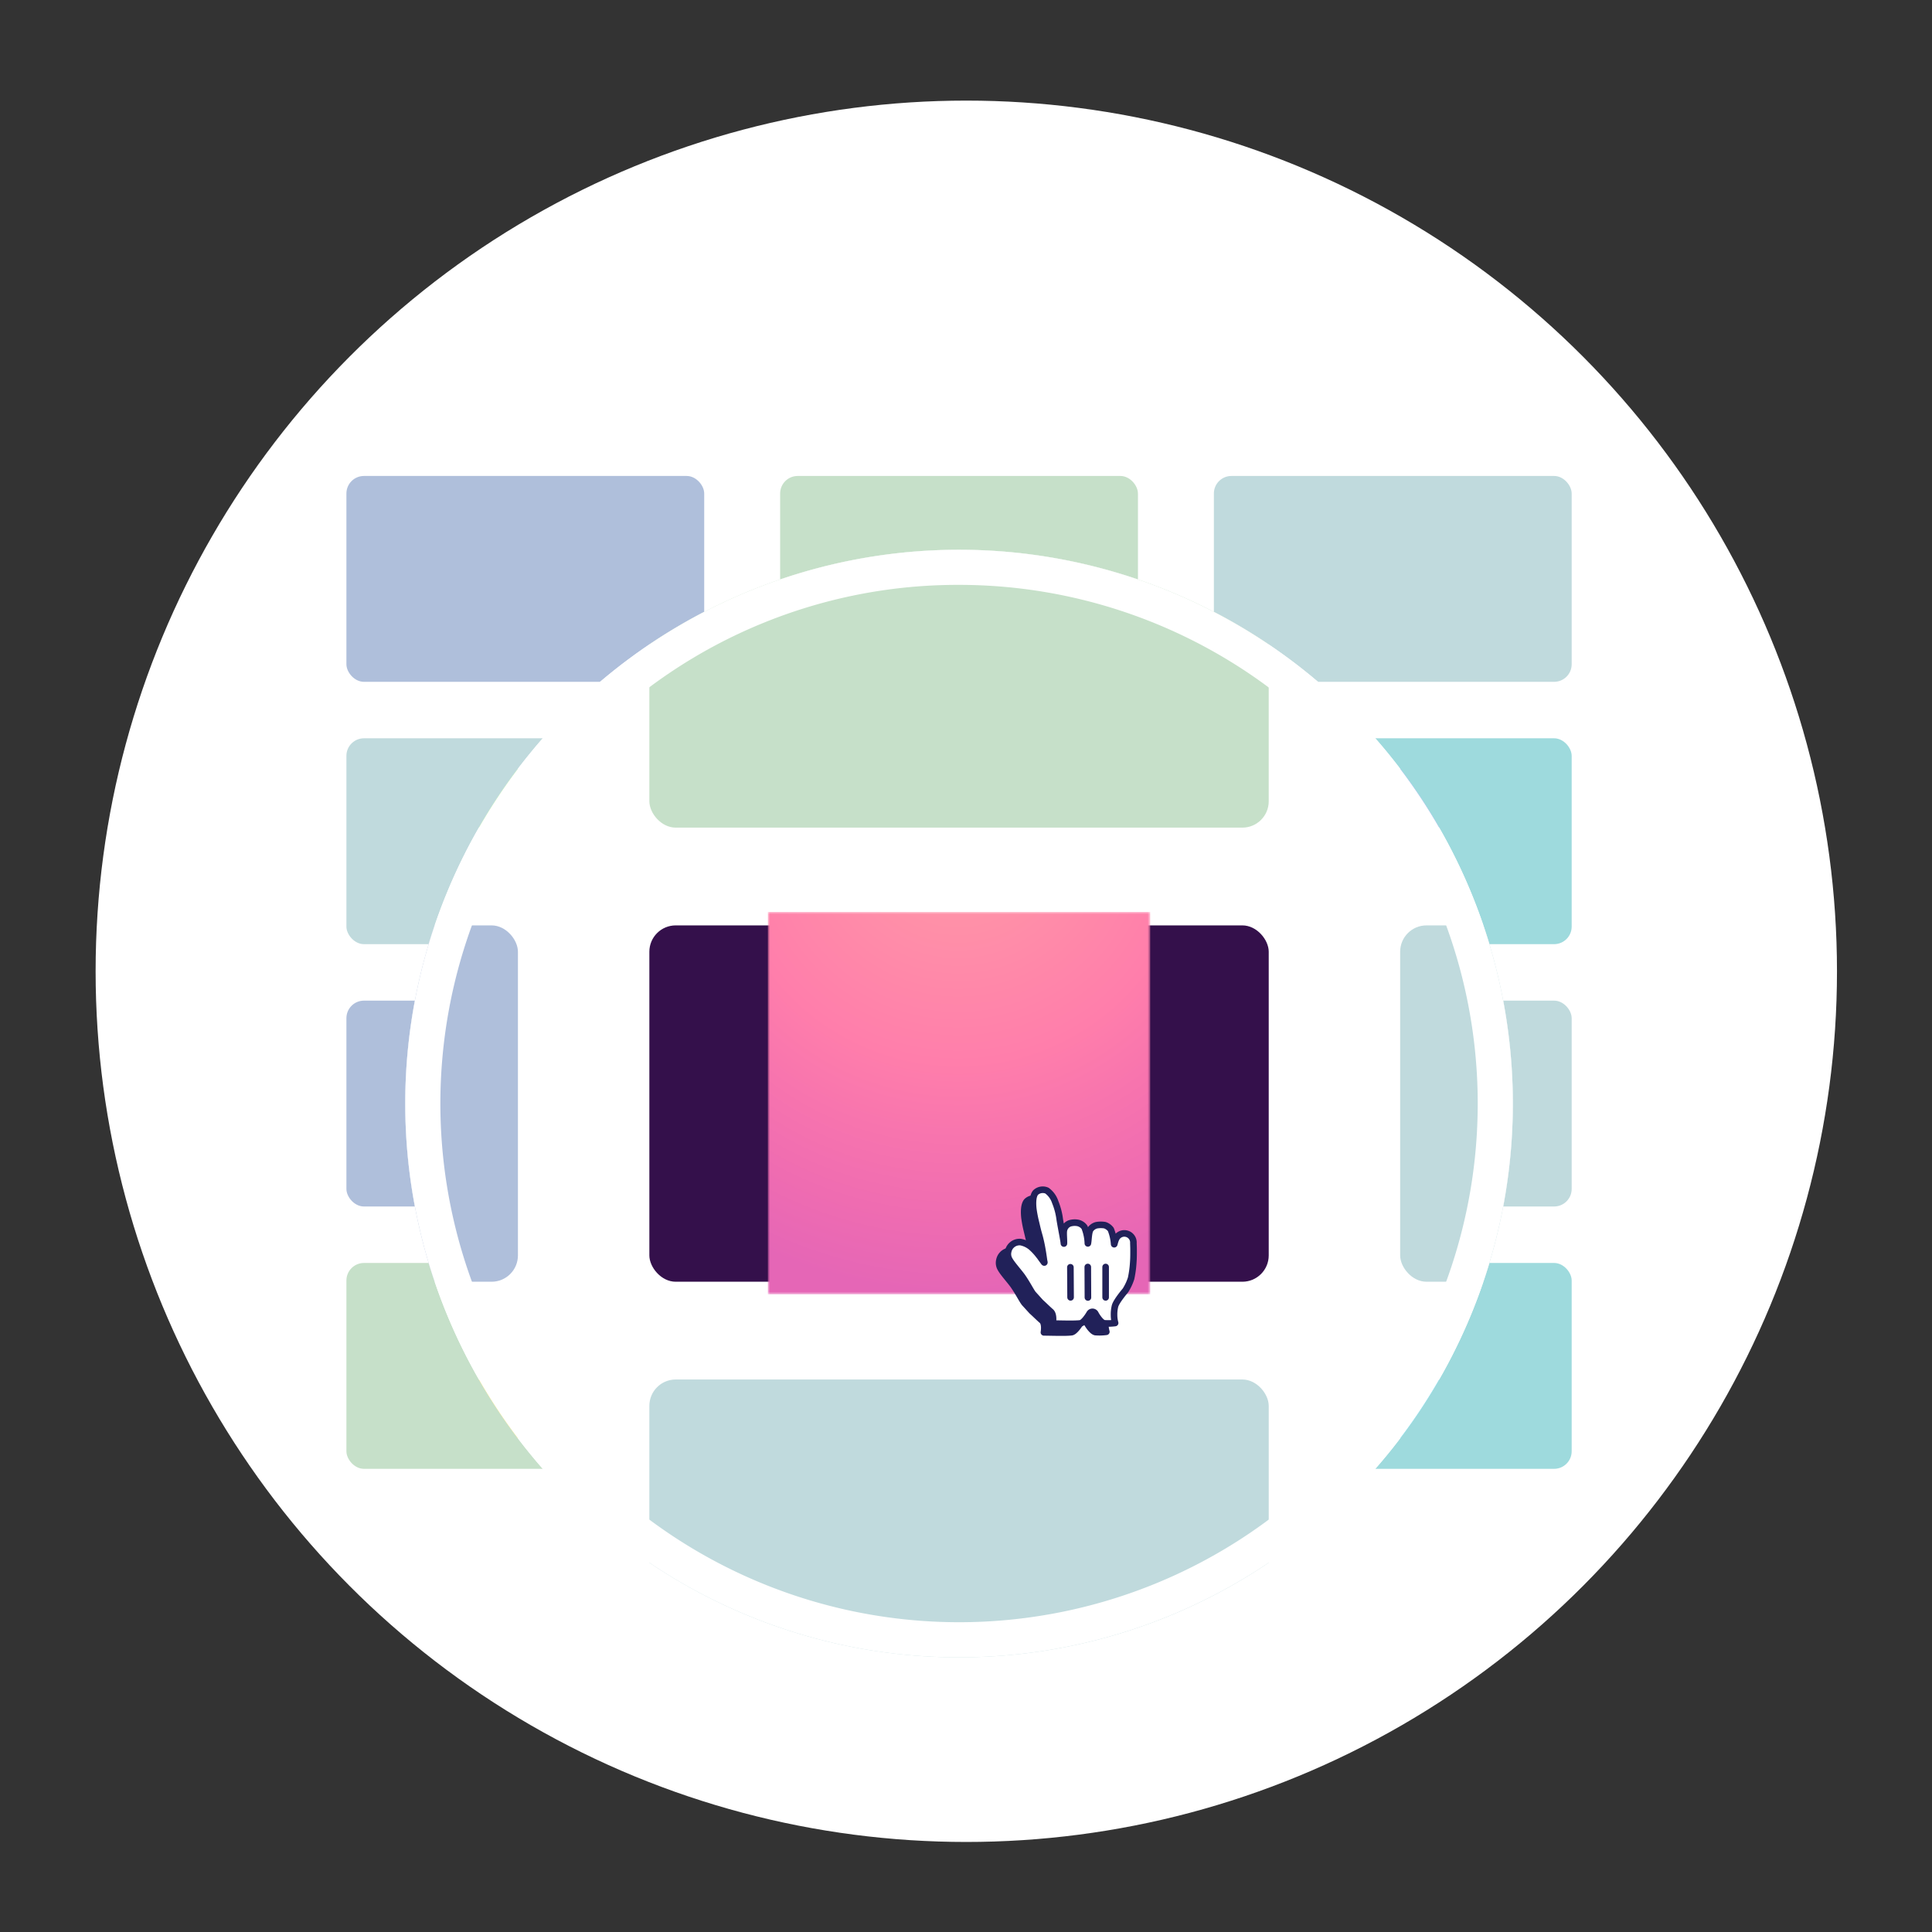 <svg xmlns="http://www.w3.org/2000/svg" xmlns:xlink="http://www.w3.org/1999/xlink" viewBox="0 0 440 440"><rect x="0" y="0" width="440" height="440" fill="#333333" stroke="none"/><defs><clipPath id="a"><circle cx="218.416" cy="251.329" r="126.126" fill="none"/></clipPath><mask id="b" x="174.87" y="207.685" width="87.091" height="87.091" maskUnits="userSpaceOnUse"><rect x="174.87" y="207.685" width="87.091" height="87.091"/><rect x="190.314" y="223.129" width="56.204" height="56.204" fill="#fff"/><path d="M225.338,234.988l-.372-.372h0l-.372-.372a.239.239,0,0,0-.338.339l.2.2-1.977,1.976a.843.843,0,0,0-.405-.1h-.012a.844.844,0,0,0-1.442-.61l-.154.154v-.218a69.116,69.116,0,0,1-2.057-.845.843.843,0,0,1-1.212,0,.846.846,0,0,0-.845.845v.217l-.154-.153a.846.846,0,0,0-1.443.6v.013h-.012a.834.834,0,0,0-.422.114l-1.989-1.989.2-.2a.239.239,0,1,0-.338-.338l-.359.358-.015.013-.012.014-.358.359a.239.239,0,1,0,.338.338l.2-.2,2,2a.836.836,0,0,0-.093.386v.013a.844.844,0,0,0-.61,1.442l.154.153h-.217a62.768,62.768,0,0,1-.846,2.058.841.841,0,0,1,0,1.212.845.845,0,0,0,.846.844h.217l-.154.154a.846.846,0,0,0,.6,1.443h.013a.831.831,0,0,0,.1.417l-2.18,2.18a.239.239,0,0,0,.338.338l2.18-2.18a.837.837,0,0,0,.4.1h.013a.844.844,0,0,0,.844.858h0a.836.836,0,0,0,.6-.248l.154-.153v.217a69.116,69.116,0,0,1,2.057.845.843.843,0,0,1,1.212,0,.846.846,0,0,0,.845-.845v-.217l.154.153a.846.846,0,0,0,1.443-.6v-.013h.013a.848.848,0,0,0,.385-.093l2.17,2.17a.242.242,0,0,0,.169.07.24.24,0,0,0,.169-.409l-2.162-2.162a.833.833,0,0,0,.114-.421v-.013h.013a.845.845,0,0,0,.6-1.442l-.154-.154h.218a69.116,69.116,0,0,1,.845-2.057.843.843,0,0,1,0-1.212.846.846,0,0,0-.845-.845h-.218l.154-.154a.846.846,0,0,0-.6-1.443h-.012a.848.848,0,0,0-.1-.416l1.977-1.977.2.2a.239.239,0,0,0,.338,0A.239.239,0,0,0,225.338,234.988Zm-5.714.632a.367.367,0,0,1,.367.366v.7l-.734.734v-1.43A.367.367,0,0,1,219.624,235.62Zm-1.212,0a.367.367,0,0,1,.367.366v1.908l-.734.734v-2.642A.367.367,0,0,1,218.412,235.62Zm-1.579.366a.367.367,0,0,1,.734,0v3.12l-.734.734Zm-1.6.662a.367.367,0,0,1,.626-.26l.492.492v1.038l-1.011-1.011A.364.364,0,0,1,215.237,236.648Zm-.857.857a.367.367,0,0,1,.626-.26l1.307,1.308a.259.259,0,0,0,.042.032v.528h-.519l-1.349-1.349A.364.364,0,0,1,214.38,237.505Zm-.75,1.116a.367.367,0,0,1,.519-.519l1.011,1.011h-1.038Zm-.769,1.337a.368.368,0,0,1,.367-.367h3.127v.727l-.007.007h-3.12A.368.368,0,0,1,212.861,239.958Zm0,1.212a.368.368,0,0,1,.367-.367h2.642l-.734.734h-1.908A.368.368,0,0,1,212.861,241.17Zm.367,1.579a.367.367,0,0,1,0-.734h1.43l-.734.734Zm.662,1.6a.367.367,0,0,1-.26-.626l3.133-3.133h0l4.2-4.2a.367.367,0,1,1,.519.519l-7.331,7.331A.364.364,0,0,1,213.89,244.345Zm3.31,2.376a.368.368,0,0,1-.367-.367v-.7l.734-.734v1.43A.368.368,0,0,1,217.2,246.721Zm1.212,0a.368.368,0,0,1-.367-.367v-1.908l.734-.733v2.641A.368.368,0,0,1,218.412,246.721Zm1.579-.367a.367.367,0,1,1-.734,0v-3.12l.734-.734Zm1.489-.4a.366.366,0,0,1-.519,0l-.465-.466-.027.027v-1.091l.5.5h0l.511.511,0,0a.368.368,0,0,1,0,.516Zm.965-1.117a.368.368,0,0,1-.627.26l0,0-.508-.508h0l-.838-.838v-.519h.519l1.349,1.349A.368.368,0,0,1,222.445,244.835Zm.749-1.116a.367.367,0,1,1-.519.519l-.255-.256-.256-.255h0l-.5-.5H222.7Zm.768-1.337a.367.367,0,0,1-.366.367h-3.127v-.727l.007-.007h3.12A.367.367,0,0,1,223.962,242.382Zm0-1.212a.367.367,0,0,1-.366.367h-2.642l.734-.734H223.6A.367.367,0,0,1,223.962,241.17Zm-.366-1.579a.367.367,0,0,1,0,.734h-1.43l.734-.734Zm-.662-1.6a.367.367,0,0,1,.26.626l-4.345,4.345h0l-2.986,2.986a.369.369,0,0,1-.26.108.368.368,0,0,1-.259-.627l7.331-7.331A.365.365,0,0,1,222.934,238Zm-.6-.231-7.331,7.331a.367.367,0,0,1-.519-.519h0l7.331-7.331a.367.367,0,0,1,.519.519Z"/><path d="M205.892,255.5l.733-3.127a2.464,2.464,0,0,1-.77-.266h0v-.348h2.311v.348a1.7,1.7,0,0,1-.33.165,2.542,2.542,0,0,1-.34.1h0l-1.622,5.8-.954.11-1.421-4.438-1.384,4.328-.963.11-1.788-5.914a1.767,1.767,0,0,1-.357-.1,2.185,2.185,0,0,1-.312-.161h0v-.348h2.97v.348a2.545,2.545,0,0,1-.353.152,3.493,3.493,0,0,1-.408.114h0l.853,3.237.193,1.191h.018l.321-1.237,1.219-3.805h.541l1.3,3.759.312,1.192h.018Zm3.731-.532h0a4.206,4.206,0,0,1,.2-1.325,2.973,2.973,0,0,1,.6-1.054,2.7,2.7,0,0,1,.972-.693,3.348,3.348,0,0,1,1.329-.247h0a3.35,3.35,0,0,1,1.33.247,2.653,2.653,0,0,1,.967.693,2.994,2.994,0,0,1,.591,1.054,4.178,4.178,0,0,1,.2,1.325h0a4.182,4.182,0,0,1-.2,1.325,3.012,3.012,0,0,1-.591,1.054,2.662,2.662,0,0,1-.967.692,3.349,3.349,0,0,1-1.33.248h0a3.348,3.348,0,0,1-1.329-.248,2.707,2.707,0,0,1-.972-.692,2.99,2.99,0,0,1-.6-1.054A4.211,4.211,0,0,1,209.623,254.97Zm1.559,0h0a6.033,6.033,0,0,0,.092,1.086,2.863,2.863,0,0,0,.289.862,1.568,1.568,0,0,0,.5.568,1.29,1.29,0,0,0,.738.207h0a1.079,1.079,0,0,0,.669-.207,1.5,1.5,0,0,0,.449-.568,3.022,3.022,0,0,0,.252-.862,7.054,7.054,0,0,0,.078-1.086h0a6.351,6.351,0,0,0-.087-1.087,2.961,2.961,0,0,0-.275-.862,1.5,1.5,0,0,0-.5-.568,1.306,1.306,0,0,0-.747-.206h0a1.168,1.168,0,0,0-.706.206,1.447,1.447,0,0,0-.454.568,3.008,3.008,0,0,0-.238.862A7.973,7.973,0,0,0,211.182,254.97Zm6.455,0h0a4.206,4.206,0,0,1,.2-1.325,2.973,2.973,0,0,1,.6-1.054,2.7,2.7,0,0,1,.972-.693,3.348,3.348,0,0,1,1.329-.247h0a3.35,3.35,0,0,1,1.33.247,2.653,2.653,0,0,1,.967.693,2.994,2.994,0,0,1,.591,1.054,4.178,4.178,0,0,1,.2,1.325h0a4.182,4.182,0,0,1-.2,1.325,3.012,3.012,0,0,1-.591,1.054,2.662,2.662,0,0,1-.967.692,3.349,3.349,0,0,1-1.33.248h0a3.348,3.348,0,0,1-1.329-.248,2.707,2.707,0,0,1-.972-.692,2.99,2.99,0,0,1-.6-1.054A4.211,4.211,0,0,1,217.637,254.97Zm1.558,0h0a6.033,6.033,0,0,0,.092,1.086,2.863,2.863,0,0,0,.289.862,1.568,1.568,0,0,0,.5.568,1.29,1.29,0,0,0,.738.207h0a1.079,1.079,0,0,0,.669-.207,1.5,1.5,0,0,0,.449-.568,3.054,3.054,0,0,0,.253-.862,7.054,7.054,0,0,0,.078-1.086h0a6.351,6.351,0,0,0-.087-1.087,2.991,2.991,0,0,0-.276-.862,1.5,1.5,0,0,0-.5-.568,1.3,1.3,0,0,0-.747-.206h0a1.168,1.168,0,0,0-.706.206,1.447,1.447,0,0,0-.454.568,3.008,3.008,0,0,0-.238.862A7.973,7.973,0,0,0,219.2,254.97Zm6.28-2.861v-.348h3.008v.348a2.391,2.391,0,0,1-.427.17,2.826,2.826,0,0,1-.453.1h0v5.208h1.769l.614-1.641h.376q.037.21.069.5t.05.6q.019.31.028.614c.006.2.006.379,0,.532h-5.034v-.349a2.991,2.991,0,0,1,.4-.174,2.311,2.311,0,0,1,.353-.092h0v-5.189a1.981,1.981,0,0,1-.752-.266Zm10.416,0v-.348h2.246v.348a3.226,3.226,0,0,1-.307.161,1.3,1.3,0,0,1-.344.1h0l-1.779,3.117v2.072a1.217,1.217,0,0,1,.362.1,3.08,3.08,0,0,1,.335.169h0v.349H233.58v-.349a3.1,3.1,0,0,1,.349-.156,2.215,2.215,0,0,1,.4-.11h0V255.5l-1.852-3.127a2.038,2.038,0,0,1-.4-.11,3.363,3.363,0,0,1-.344-.156h0v-.348h3.008v.348q-.129.073-.294.147a1.861,1.861,0,0,1-.385.119h0l1.311,2.457,1.247-2.457a2.726,2.726,0,0,1-.4-.119,2.8,2.8,0,0,1-.33-.147Zm-31.877,10.2.542-2.311a1.8,1.8,0,0,1-.569-.2h0v-.258h1.707v.258a1.294,1.294,0,0,1-.244.122,2.052,2.052,0,0,1-.25.074h0l-1.2,4.289-.7.082-1.051-3.28-1.023,3.2-.711.082L199.189,260a1.33,1.33,0,0,1-.264-.078,1.606,1.606,0,0,1-.23-.118h0v-.258h2.195v.258a1.877,1.877,0,0,1-.261.112,2.424,2.424,0,0,1-.3.084h0l.63,2.392.142.881h.014l.237-.915.9-2.812h.4l.962,2.778.23.881h.014Zm2.758-.393h0a3.082,3.082,0,0,1,.149-.979,2.191,2.191,0,0,1,.44-.779,1.988,1.988,0,0,1,.718-.512,2.476,2.476,0,0,1,.983-.183h0a2.471,2.471,0,0,1,.982.183,1.951,1.951,0,0,1,.715.512,2.215,2.215,0,0,1,.437.779,3.082,3.082,0,0,1,.149.979h0a3.082,3.082,0,0,1-.149.979,2.224,2.224,0,0,1-.437.779,1.963,1.963,0,0,1-.715.512,2.471,2.471,0,0,1-.982.183h0a2.476,2.476,0,0,1-.983-.183,2,2,0,0,1-.718-.512,2.2,2.2,0,0,1-.44-.779A3.082,3.082,0,0,1,206.772,261.914Zm1.152,0h0a4.473,4.473,0,0,0,.067.8,2.139,2.139,0,0,0,.214.637,1.172,1.172,0,0,0,.372.42.956.956,0,0,0,.546.152h0a.8.8,0,0,0,.494-.152,1.123,1.123,0,0,0,.333-.42,2.336,2.336,0,0,0,.186-.637,5.276,5.276,0,0,0,.057-.8h0a4.676,4.676,0,0,0-.064-.8,2.219,2.219,0,0,0-.2-.637,1.121,1.121,0,0,0-.366-.42.965.965,0,0,0-.552-.153h0a.863.863,0,0,0-.522.153,1.073,1.073,0,0,0-.336.42,2.232,2.232,0,0,0-.176.637A5.893,5.893,0,0,0,207.924,261.914Zm7.826-2.114v-.258h1.68v.258a1.637,1.637,0,0,1-.285.179,1.845,1.845,0,0,1-.291.119h0v4.269h-.576l-2.392-3.456-.271-.522h-.02l.061.542v2.826a1.7,1.7,0,0,1,.3.112,1.89,1.89,0,0,1,.282.159h0v.257h-1.674v-.257a2.328,2.328,0,0,1,.268-.153,2.112,2.112,0,0,1,.3-.118h0v-3.7c-.09-.036-.181-.077-.271-.122a1.986,1.986,0,0,1-.244-.142h0v-.251h1.464l1.944,2.819.312.583h.027l-.034-.583V260.1a2.28,2.28,0,0,1-.315-.132,1.722,1.722,0,0,1-.267-.166Zm3.509,4.485h-.745v-.257a1.537,1.537,0,0,1,.258-.119,1.859,1.859,0,0,1,.3-.078h0V260a2.44,2.44,0,0,1-.3-.084,1.556,1.556,0,0,1-.254-.112h0v-.258h.786q.115,0,.285-.006l.352-.017.356-.021c.115-.007.213-.01.294-.01h0a3.3,3.3,0,0,1,1.054.156,2.131,2.131,0,0,1,.786.454,1.965,1.965,0,0,1,.5.739,2.769,2.769,0,0,1,.173,1.016h0a3.066,3.066,0,0,1-.163,1.023,2.063,2.063,0,0,1-.488.786,2.2,2.2,0,0,1-.823.5,3.44,3.44,0,0,1-1.169.179h0c-.059,0-.138,0-.237-.01l-.319-.02-.338-.02c-.113-.007-.213-.011-.3-.011Zm1.24-4.356h0c-.081,0-.162,0-.244.006s-.151.012-.21.021h0v3.923a.62.62,0,0,0,.095.01l.139.007.139.007.1,0h0a1.28,1.28,0,0,0,.667-.163,1.335,1.335,0,0,0,.451-.44,2,2,0,0,0,.257-.651,3.715,3.715,0,0,0,.082-.792h0a3.037,3.037,0,0,0-.085-.719,2.009,2.009,0,0,0-.261-.616,1.278,1.278,0,0,0-1.132-.6Zm3.815-.387h3.564q-.013.306-.047.63c-.023.217-.052.421-.088.61h-.278l-.312-.8h-1.267v1.66h.827l.3-.522h.217c.022.221.034.468.034.739s-.012.524-.034.759h-.217l-.3-.536h-.827v1.762h1.322l.359-.861h.277c.018.086.037.183.055.292s.032.22.044.335.02.232.027.349.01.226.01.325h-3.666v-.257a2.235,2.235,0,0,1,.258-.115,1.7,1.7,0,0,1,.3-.082h0V260a2.36,2.36,0,0,1-.288-.078,1.42,1.42,0,0,1-.268-.118h0Zm6.478,2.69v1.6a1.418,1.418,0,0,1,.278.089l.237.108h0v.257H229.22v-.257a1.667,1.667,0,0,1,.284-.125,2.484,2.484,0,0,1,.272-.072h0V260a2.025,2.025,0,0,1-.556-.2h0v-.258h.718c.09,0,.193,0,.308-.006l.363-.017L231,259.5c.131-.007.258-.01.38-.01h0a2.617,2.617,0,0,1,.687.085,1.584,1.584,0,0,1,.543.254,1.172,1.172,0,0,1,.352.423,1.334,1.334,0,0,1,.125.593h0a1.285,1.285,0,0,1-.237.8,1.425,1.425,0,0,1-.65.467h0q.27.427.575.871t.644.857h0l.325.217v.23h-1.131l-.292-.223a4.35,4.35,0,0,1-.552-.864c-.16-.328-.3-.649-.423-.966h-.549Zm.339-2.3h0a1.164,1.164,0,0,0-.339.04h0v1.891h.4a.8.8,0,0,0,.589-.248,1,1,0,0,0,.244-.735h0a1.2,1.2,0,0,0-.068-.43.774.774,0,0,0-.189-.3.755.755,0,0,0-.285-.169A1.11,1.11,0,0,0,231.131,259.929Zm4.275,2.8.278,1a.757.757,0,0,0,.21.139.842.842,0,0,0,.359.064h0a.974.974,0,0,0,.62-.193.645.645,0,0,0,.248-.539h0a.591.591,0,0,0-.16-.42,1.765,1.765,0,0,0-.4-.311q-.243-.143-.522-.281a3.157,3.157,0,0,1-.521-.329,1.666,1.666,0,0,1-.4-.451,1.212,1.212,0,0,1-.16-.647h0a1.28,1.28,0,0,1,.122-.576,1.125,1.125,0,0,1,.336-.4,1.468,1.468,0,0,1,.5-.237,2.44,2.44,0,0,1,.631-.078h0a4.751,4.751,0,0,1,.769.058,2.729,2.729,0,0,1,.64.179h0c0,.091-.012.194-.024.312s-.026.234-.044.349-.037.223-.057.325-.04.186-.058.254h-.278l-.311-.928a1.1,1.1,0,0,0-.241-.075,1.617,1.617,0,0,0-.329-.034h0a.771.771,0,0,0-.481.15.509.509,0,0,0-.2.433h0a.629.629,0,0,0,.162.437,1.85,1.85,0,0,0,.407.329q.245.149.532.3a3.3,3.3,0,0,1,.532.335,1.765,1.765,0,0,1,.406.444,1.134,1.134,0,0,1,.163.627h0A1.27,1.27,0,0,1,237.68,264a2.1,2.1,0,0,1-1.345.37h0a3.708,3.708,0,0,1-.854-.1,3.327,3.327,0,0,1-.349-.1.764.764,0,0,1-.227-.115h0a3.067,3.067,0,0,1,.034-.335c.018-.12.037-.24.057-.359s.042-.234.065-.342.045-.2.067-.285h.278Z"/><path d="M206.354,266.633a.027.027,0,0,1,.023.009.021.021,0,0,1,0,.023h0l-.483,1.672a.04.04,0,0,1-.045.03h-.114c-.028,0-.045-.009-.05-.028h0l-.4-1.4c0-.008,0-.012,0-.012s0,0-.006.012h0l-.4,1.4a.042.042,0,0,1-.045.03h-.117c-.028,0-.044-.009-.049-.028h0l-.474-1.671,0,0,0,0h0c0-.017.009-.025.028-.025h.112a.043.043,0,0,1,.023,0,.039.039,0,0,1,.012.019h0l.4,1.44c.005.016.009.024.014.024h0s.009-.009.014-.026h0l.409-1.44a.041.041,0,0,1,.038-.021h.1a.028.028,0,0,1,.035.023h0l.4,1.442c0,.015.009.022.014.022h0s.009-.007.014-.022h0l.409-1.444c0-.014.015-.021.035-.021h.094Zm.414,1.734a.019.019,0,0,1-.018-.008.027.027,0,0,1,0-.024h0l.61-1.672a.054.054,0,0,1,.016-.023.042.042,0,0,1,.026-.007h.14c.027,0,.043.01.049.03h0l.6,1.672a.036.036,0,0,1,0,.011h0a.019.019,0,0,1-.021.021h-.122a.033.033,0,0,1-.035-.021h0l-.173-.481a.024.024,0,0,0-.025-.019h-.711a.026.026,0,0,0-.026.019h0l-.178.484q0,.018-.03.018h-.107Zm.388-.664h.612c.016,0,.021-.008.016-.025h0l-.3-.83c0-.014-.01-.021-.016-.021h0c-.007,0-.013.007-.019.023h0l-.306.83,0,.014h0c0,.006.006.009.019.009Zm2.732.625,0,.011h0a.032.032,0,0,1-.007.02.022.022,0,0,1-.019.008h-.128a.035.035,0,0,1-.033-.025h0l-.316-.756a.031.031,0,0,0-.016-.019.082.082,0,0,0-.035-.006H208.9c-.019,0-.028.008-.028.025h0v.749a.026.026,0,0,1-.031.032h-.114c-.02,0-.031-.009-.031-.028h0v-1.678a.029.029,0,0,1,.006-.022.028.028,0,0,1,.02-.006h.631a.659.659,0,0,1,.415.113.39.39,0,0,1,.146.329h0a.426.426,0,0,1-.1.3.528.528,0,0,1-.245.152h0c-.01,0-.013.008-.01.021h0Zm-.612-.9a.586.586,0,0,0,.34-.079.289.289,0,0,0,.111-.253h0c0-.216-.128-.325-.386-.325H208.9q-.03,0-.03.021h0v.61c0,.018.007.026.021.026h.388Zm1.195.942a.026.026,0,0,1-.029-.03h0v-1.676a.029.029,0,0,1,.006-.022.028.028,0,0,1,.02-.006h.157a.049.049,0,0,1,.024,0,.034.034,0,0,1,.013.019h0l.561,1.431c.008.015.014.023.019.023h0c.005,0,.011-.008.019-.023h0l.566-1.429a.028.028,0,0,1,.03-.025h.168c.016,0,.024.009.024.028h0v1.676a.027.027,0,0,1-.031.03H211.9a.03.03,0,0,1-.022-.006.029.029,0,0,1-.006-.022h0V266.96c0-.006,0-.009,0-.008a.009.009,0,0,0-.007.008h0l-.543,1.379a.037.037,0,0,1-.04.028h-.093a.057.057,0,0,1-.029-.006.042.042,0,0,1-.018-.019h0l-.531-1.368c0-.008,0-.012-.007-.012s0,0,0,.012h0v1.368a.024.024,0,0,1-.006.019.03.03,0,0,1-.022.006h-.1Zm2.23-1.734h.126a.024.024,0,0,1,.019.006.037.037,0,0,1,0,.022h0v1.671c0,.014,0,.024-.007.028s-.014.007-.028.007h-.107a.041.041,0,0,1-.026-.006s-.007-.011-.007-.022h0v-1.678a.029.029,0,0,1,.006-.022.027.027,0,0,1,.02-.006Zm1.926,0h.108a.022.022,0,0,1,.018.006.029.029,0,0,1,.005.019h0v1.684c0,.017-.009.025-.026.025h-.093a.038.038,0,0,1-.035-.016h0l-.942-1.379c-.008-.011-.015-.016-.02-.014s-.008.007-.008.016h0v1.368c0,.017-.01.025-.028.025h-.1a.03.03,0,0,1-.022-.006.029.029,0,0,1-.006-.022h0v-1.678a.029.029,0,0,1,.006-.022.027.027,0,0,1,.02-.006h.1a.07.07,0,0,1,.024,0,.044.044,0,0,1,.018.018h0l.926,1.36a.026.026,0,0,0,.021.014h0l.009-.006a.021.021,0,0,0,.005-.015h0v-1.349c0-.017.008-.025.023-.025Zm1.389,1.758a.647.647,0,0,1-.626-.412,1.206,1.206,0,0,1-.085-.472h0a1.2,1.2,0,0,1,.088-.483.654.654,0,0,1,.63-.415h0a.661.661,0,0,1,.286.065.636.636,0,0,1,.226.17.446.446,0,0,1,.1.226h0v.014a.015.015,0,0,1-.014.016h0l-.133.021h0c-.008,0-.013-.006-.016-.018h0a.42.42,0,0,0-.153-.252.458.458,0,0,0-.3-.1h0a.453.453,0,0,0-.393.192.941.941,0,0,0-.137.551h0a.961.961,0,0,0,.137.565.459.459,0,0,0,.4.19h0a.477.477,0,0,0,.264-.07.46.46,0,0,0,.166-.177.489.489,0,0,0,.061-.216h0v-.161c0-.013-.008-.019-.023-.019h-.407c-.014,0-.021-.006-.021-.019h0v-.081c0-.013,0-.019.016-.019h.571c.017,0,.025.008.025.023h0v.83c0,.019-.008.028-.025.028h-.05a.06.06,0,0,1-.025,0,.029.029,0,0,1-.012-.021h0l-.014-.229c0-.008,0-.012-.008-.012s-.008,0-.013.012h0a.569.569,0,0,1-.2.2.6.6,0,0,1-.313.077Zm1.734-1.639v-.1c0-.016.008-.023.024-.023h1.234c.016,0,.024.007.024.023h0v.1q0,.021-.024.021h-.484a.044.044,0,0,0-.019,0,.026.026,0,0,0,0,.018h0v1.545a.029.029,0,0,1-.006.022.028.028,0,0,1-.02.006h-.126a.027.027,0,0,1-.02-.006.029.029,0,0,1-.006-.022h0v-1.545c0-.009,0-.015,0-.018a.036.036,0,0,0-.018,0h-.526q-.024,0-.024-.021Zm2.794.785h-.832a.017.017,0,0,0-.014.006.021.021,0,0,0,0,.013h0v.783c0,.019-.01.028-.03.028h-.117a.024.024,0,0,1-.028-.028h0v-1.678a.029.029,0,0,1,.006-.022.024.024,0,0,1,.019-.006h.127a.022.022,0,0,1,.018.006s.005.011.005.022h0v.708q0,.016.006.021a.032.032,0,0,0,.02,0h.823a.021.021,0,0,0,.023-.024h0v-.713c0-.017.007-.025.021-.025h.129a.028.028,0,0,1,.02.006.035.035,0,0,1,0,.022h0v1.678a.024.024,0,0,1-.028.028H220.6c-.02,0-.03-.009-.03-.028h0v-.781a.019.019,0,0,0-.021-.021Zm.823-.876a.029.029,0,0,1,.006-.022.027.027,0,0,1,.02-.006h1.017a.019.019,0,0,1,.021.021h0l0,.1a.026.026,0,0,1,0,.018.031.031,0,0,1-.019.005h-.835a.037.037,0,0,0-.022,0s-.006.01-.006.021h0v.6c0,.01,0,.016.006.019a.034.034,0,0,0,.02,0h.634a.019.019,0,0,1,.016,0,.022.022,0,0,1,0,.016h0v.1c0,.008,0,.013,0,.015a.024.024,0,0,1-.016,0h-.636a.03.03,0,0,0-.018,0,.025.025,0,0,0-.006.019h0v.62a.026.026,0,0,0,0,.018s.009,0,.019,0h.872a.03.03,0,0,1,.019,0s.006.008.006.017h0v.1c0,.014-.007.021-.023.021H221.4a.03.03,0,0,1-.022-.006.029.029,0,0,1-.006-.022h0Zm4.278-.028a.026.026,0,0,1,.023.009.023.023,0,0,1,0,.023h0l-.484,1.672a.04.04,0,0,1-.045.03h-.114c-.028,0-.045-.009-.049-.028h0l-.4-1.4q0-.012-.006-.012s0,0-.006.012h0l-.4,1.4a.042.042,0,0,1-.045.03h-.116c-.029,0-.045-.009-.049-.028h0l-.475-1.671v-.01h0c0-.017.009-.025.028-.025h.112a.049.049,0,0,1,.024,0,.048.048,0,0,1,.011.019h0l.4,1.44c0,.016.01.024.014.024h0s.01-.009.014-.026h0l.41-1.44a.038.038,0,0,1,.037-.021h.1a.043.043,0,0,1,.023,0,.039.039,0,0,1,.012.019h0l.4,1.442c0,.015.01.022.014.022h0c.005,0,.01-.007.014-.022h0l.409-1.444c0-.014.015-.021.036-.021h.093Zm1.171,1.758a.662.662,0,0,1-.535-.229.991.991,0,0,1-.192-.653h0a1.211,1.211,0,0,1,.088-.487.66.66,0,0,1,.252-.307.7.7,0,0,1,.39-.106h0a.708.708,0,0,1,.387.1.659.659,0,0,1,.248.3,1.226,1.226,0,0,1,.087.487h0a1,1,0,0,1-.192.655.654.654,0,0,1-.533.231Zm0-.143a.467.467,0,0,0,.4-.182.955.955,0,0,0,.133-.561h0q0-.756-.537-.755h0q-.546,0-.545.755h0q0,.743.547.743Zm2.466.08,0,.011h0a.032.032,0,0,1-.007.02.022.022,0,0,1-.019.008h-.129a.034.034,0,0,1-.032-.025h0l-.316-.756a.034.034,0,0,0-.016-.019.082.082,0,0,0-.035-.006h-.442c-.019,0-.028.008-.028.025h0v.749a.037.037,0,0,1-.007.025.033.033,0,0,1-.024.007h-.114c-.02,0-.031-.009-.031-.028h0v-1.678a.029.029,0,0,1,.006-.022.028.028,0,0,1,.02-.006h.631a.661.661,0,0,1,.415.113.39.39,0,0,1,.146.329h0a.426.426,0,0,1-.1.3.526.526,0,0,1-.246.152h0q-.013,0-.009.021h0Zm-.612-.9a.586.586,0,0,0,.34-.079.289.289,0,0,0,.111-.253h0c0-.216-.129-.325-.386-.325H228.3q-.03,0-.03.021h0v.61c0,.018.007.026.021.026h.388Zm1.166-.764a.029.029,0,0,1,.006-.022.028.028,0,0,1,.02-.006h.126c.01,0,.016,0,.019.006a.035.035,0,0,1,0,.022h0V268.2a.026.026,0,0,0,0,.018s.01,0,.019,0h.825c.01,0,.016,0,.019,0s.005.008.005.017h0v.1q0,.021-.024.021h-1a.025.025,0,0,1-.028-.028h0Zm1.562-.028.327,0a.982.982,0,0,1,.692.214.849.849,0,0,1,.218.639h0a.863.863,0,0,1-.232.663,1,1,0,0,1-.706.216h-.3c-.019,0-.028-.01-.028-.03h0v-1.679c0-.017.009-.025.028-.025Zm.166.14c-.013,0-.019.011-.019.033h0v1.4c0,.016.01.023.028.023h.1a1.164,1.164,0,0,0,.449-.072.476.476,0,0,0,.247-.233.968.968,0,0,0,.08-.429h0a.957.957,0,0,0-.078-.427.458.458,0,0,0-.238-.221,1.194,1.194,0,0,0-.425-.074h-.145Z"/></mask><radialGradient id="c" cx="-975.305" cy="734.528" r="0.137" gradientTransform="matrix(768, 0, 0, -768, 749252.625, 564307)" gradientUnits="userSpaceOnUse"><stop offset="0" stop-color="#ff9ba7"/><stop offset="0.167" stop-color="#ff92a8"/><stop offset="0.333" stop-color="#ff88a9"/><stop offset="0.5" stop-color="#ff7eab"/><stop offset="0.667" stop-color="#f774ae"/><stop offset="0.833" stop-color="#ef6cb1"/><stop offset="1" stop-color="#e566b6"/></radialGradient></defs><circle cx="220.068" cy="221.203" r="198.292" fill="#fff"/><rect x="78.892" y="108.397" width="81.488" height="46.884" rx="4" fill="#afbfdb"/><rect x="78.892" y="168.142" width="81.488" height="46.884" rx="4" fill="#c0dadd"/><rect x="177.672" y="108.397" width="81.488" height="46.884" rx="4" fill="#c6e0c9"/><rect x="276.451" y="108.397" width="81.488" height="46.884" rx="4" fill="#c0dadd"/><rect x="177.672" y="168.142" width="81.488" height="46.884" rx="4" fill="#0cc2ed"/><rect x="276.451" y="168.142" width="81.488" height="46.884" rx="4" fill="#9edadd"/><rect x="78.892" y="227.887" width="81.488" height="46.884" rx="4" fill="#afbfdb"/><rect x="78.892" y="287.632" width="81.488" height="46.884" rx="4" fill="#c6e0c9"/><rect x="177.672" y="227.887" width="81.488" height="46.884" rx="4" fill="#34104b"/><rect x="276.451" y="227.887" width="81.488" height="46.884" rx="4" fill="#c0dadd"/><path d="M181.672,287.632H255.16a4,4,0,0,1,4,4v40.884a2,2,0,0,1-2,2H179.672a2,2,0,0,1-2-2V291.632A4,4,0,0,1,181.672,287.632Z" fill="#6bcc50"/><rect x="276.451" y="287.632" width="81.488" height="46.884" rx="4" fill="#9edadd"/><circle cx="218.416" cy="251.329" r="126.126" fill="#fff"/><g clip-path="url(#a)"><path d="M-21.1,107.331H113.956a4,4,0,0,1,4,4v73.156a4,4,0,0,1-4,4H-21.1a2,2,0,0,1-2-2V109.331A2,2,0,0,1-21.1,107.331Z" fill="#78e65a"/><rect x="318.876" y="107.331" width="141.057" height="81.156" rx="4" fill="#486ee5"/><rect x="-23.101" y="210.751" width="141.057" height="81.156" rx="6" fill="#afbfdb"/><path d="M-21.1,314.171H113.956a4,4,0,0,1,4,4v75.156a2,2,0,0,1-2,2H-21.1a2,2,0,0,1-2-2V316.171A2,2,0,0,1-21.1,314.171Z" fill="#f8d110"/><rect x="318.876" y="210.751" width="141.057" height="81.156" rx="6" fill="#c0dadd"/><path d="M322.876,314.171H455.933a4,4,0,0,1,4,4v75.156a2,2,0,0,1-2,2H320.876a2,2,0,0,1-2-2V318.171A4,4,0,0,1,322.876,314.171Z" fill="#0cc2ed"/><rect x="147.887" y="107.331" width="141.057" height="81.156" rx="6" fill="#c6e0c9"/><rect x="147.887" y="210.751" width="141.057" height="81.156" rx="6" fill="#34104b"/><g mask="url(#b)"><rect x="174.87" y="207.685" width="87.091" height="87.091" fill="url(#c)"/></g><rect x="147.887" y="314.171" width="141.057" height="81.156" rx="6" fill="#c0dadd"/></g><path d="M218.416,133.2a118.125,118.125,0,1,1-83.528,34.6,117.352,117.352,0,0,1,83.528-34.6m0-8A126.126,126.126,0,1,0,344.542,251.329,126.127,126.127,0,0,0,218.416,125.2Z" fill="#fff"/><path d="M233.329,296.761c-.568-.718-1.258-2.186-2.486-3.968-.7-1.008-2.422-2.906-2.936-3.87a2.529,2.529,0,0,1-.292-1.94,2.636,2.636,0,0,1,2.85-2.1,5.321,5.321,0,0,1,2.71,1.432,12.777,12.777,0,0,1,1.42,1.576c.326.392.406.554.754,1.018.46.614.6.918.428.242-.142-.992-.374-2.686-.71-4.184-.256-1.136-.318-1.314-.562-2.186-.258-.928-.39-1.578-.632-2.562a28.319,28.319,0,0,1-.552-2.918c-.114-1.094-.174-2.878.528-3.7a2.371,2.371,0,0,1,2.594-.44,5.272,5.272,0,0,1,1.872,2.6,15.467,15.467,0,0,1,1.032,3.922c.328,2.062.932,4.924.952,5.526.048-.738-.136-2.292-.008-3a2.148,2.148,0,0,1,1.332-1.59,3.893,3.893,0,0,1,1.832-.11,2.531,2.531,0,0,1,1.532,1,10.835,10.835,0,0,1,.768,3.662c.172-.752.142-2.458.568-3.168a2.49,2.49,0,0,1,1.374-.958,5.567,5.567,0,0,1,1.928-.016,2.815,2.815,0,0,1,1.354.974,11.033,11.033,0,0,1,.758,3.316c.03.282.148-.784.586-1.472a2.069,2.069,0,0,1,3.8,1.278c.05,1.308.04,1.248.04,2.128,0,1.034-.024,1.656-.08,2.4a23.488,23.488,0,0,1-.484,3.484,11.812,11.812,0,0,1-1.3,2.768s-2.148,2.5-2.382,3.626a8,8,0,0,0-.2,1.93,6.992,6.992,0,0,0,.242,1.844,11.691,11.691,0,0,1-2.468.07c-.782-.126-1.75-1.682-2-2.158a.758.758,0,0,0-1.364-.046c-.45.766-1.418,2.14-2.1,2.226-1.336.168-4.108.062-6.278.04,0,0,.37-2.022-.454-2.716-.61-.518-1.66-1.568-2.288-2.12Z" fill="#212159" stroke="#212159" stroke-linejoin="round" stroke-width="1.5" fill-rule="evenodd"/><path d="M235.329,294.761c-.568-.718-1.258-2.186-2.486-3.968-.7-1.008-2.422-2.906-2.936-3.87a2.529,2.529,0,0,1-.292-1.94,2.636,2.636,0,0,1,2.85-2.1,5.321,5.321,0,0,1,2.71,1.432,12.777,12.777,0,0,1,1.42,1.576c.326.392.406.554.754,1.018.46.614.6.918.428.242-.142-.992-.374-2.686-.71-4.184-.256-1.136-.318-1.314-.562-2.186-.258-.928-.39-1.578-.632-2.562a28.319,28.319,0,0,1-.552-2.918c-.114-1.094-.174-2.878.528-3.7a2.371,2.371,0,0,1,2.594-.44,5.272,5.272,0,0,1,1.872,2.6,15.467,15.467,0,0,1,1.032,3.922c.328,2.062.932,4.924.952,5.526.048-.738-.136-2.292-.008-3a2.148,2.148,0,0,1,1.332-1.59,3.893,3.893,0,0,1,1.832-.11,2.531,2.531,0,0,1,1.532,1,10.835,10.835,0,0,1,.768,3.662c.172-.752.142-2.458.568-3.168a2.49,2.49,0,0,1,1.374-.958,5.567,5.567,0,0,1,1.928-.016,2.815,2.815,0,0,1,1.354.974,11.033,11.033,0,0,1,.758,3.316c.03.282.148-.784.586-1.472a2.069,2.069,0,0,1,3.8,1.278c.05,1.308.04,1.248.04,2.128,0,1.034-.024,1.656-.08,2.4a23.488,23.488,0,0,1-.484,3.484,11.812,11.812,0,0,1-1.3,2.768s-2.148,2.5-2.382,3.626a8,8,0,0,0-.2,1.93,6.992,6.992,0,0,0,.242,1.844,11.691,11.691,0,0,1-2.468.07c-.782-.126-1.75-1.682-2-2.158a.758.758,0,0,0-1.364-.046c-.45.766-1.418,2.14-2.1,2.226-1.336.168-4.108.062-6.278.04,0,0,.37-2.022-.454-2.716-.61-.518-1.66-1.568-2.288-2.12Z" fill="#fff" fill-rule="evenodd"/><path d="M235.329,294.761c-.568-.718-1.258-2.186-2.486-3.968-.7-1.008-2.422-2.906-2.936-3.87a2.529,2.529,0,0,1-.292-1.94,2.636,2.636,0,0,1,2.85-2.1,5.321,5.321,0,0,1,2.71,1.432,12.777,12.777,0,0,1,1.42,1.576c.326.392.406.554.754,1.018.46.614.6.918.428.242-.142-.992-.374-2.686-.71-4.184-.256-1.136-.318-1.314-.562-2.186-.258-.928-.39-1.578-.632-2.562a28.319,28.319,0,0,1-.552-2.918c-.114-1.094-.174-2.878.528-3.7a2.371,2.371,0,0,1,2.594-.44,5.272,5.272,0,0,1,1.872,2.6,15.467,15.467,0,0,1,1.032,3.922c.328,2.062.932,4.924.952,5.526.048-.738-.136-2.292-.008-3a2.148,2.148,0,0,1,1.332-1.59,3.893,3.893,0,0,1,1.832-.11,2.531,2.531,0,0,1,1.532,1,10.835,10.835,0,0,1,.768,3.662c.172-.752.142-2.458.568-3.168a2.49,2.49,0,0,1,1.374-.958,5.567,5.567,0,0,1,1.928-.016,2.815,2.815,0,0,1,1.354.974,11.033,11.033,0,0,1,.758,3.316c.03.282.148-.784.586-1.472a2.069,2.069,0,0,1,3.8,1.278c.05,1.308.04,1.248.04,2.128,0,1.034-.024,1.656-.08,2.4a23.488,23.488,0,0,1-.484,3.484,11.812,11.812,0,0,1-1.3,2.768s-2.148,2.5-2.382,3.626a8,8,0,0,0-.2,1.93,6.992,6.992,0,0,0,.242,1.844,11.691,11.691,0,0,1-2.468.07c-.782-.126-1.75-1.682-2-2.158a.758.758,0,0,0-1.364-.046c-.45.766-1.418,2.14-2.1,2.226-1.336.168-4.108.062-6.278.04,0,0,.37-2.022-.454-2.716-.61-.518-1.66-1.568-2.288-2.12l-1.664-1.842Z" fill="none" stroke="#212159" stroke-linecap="round" stroke-linejoin="round" stroke-width="1.5"/><path d="M251.8,295.47v-6.918" fill="none" stroke="#212159" stroke-linecap="round" stroke-width="1.5"/><path d="M247.768,295.493l-.032-6.946" fill="none" stroke="#212159" stroke-linecap="round" stroke-width="1.5"/><path d="M243.776,288.611l.042,6.852" fill="none" stroke="#212159" stroke-linecap="round" stroke-width="1.5"/></svg>